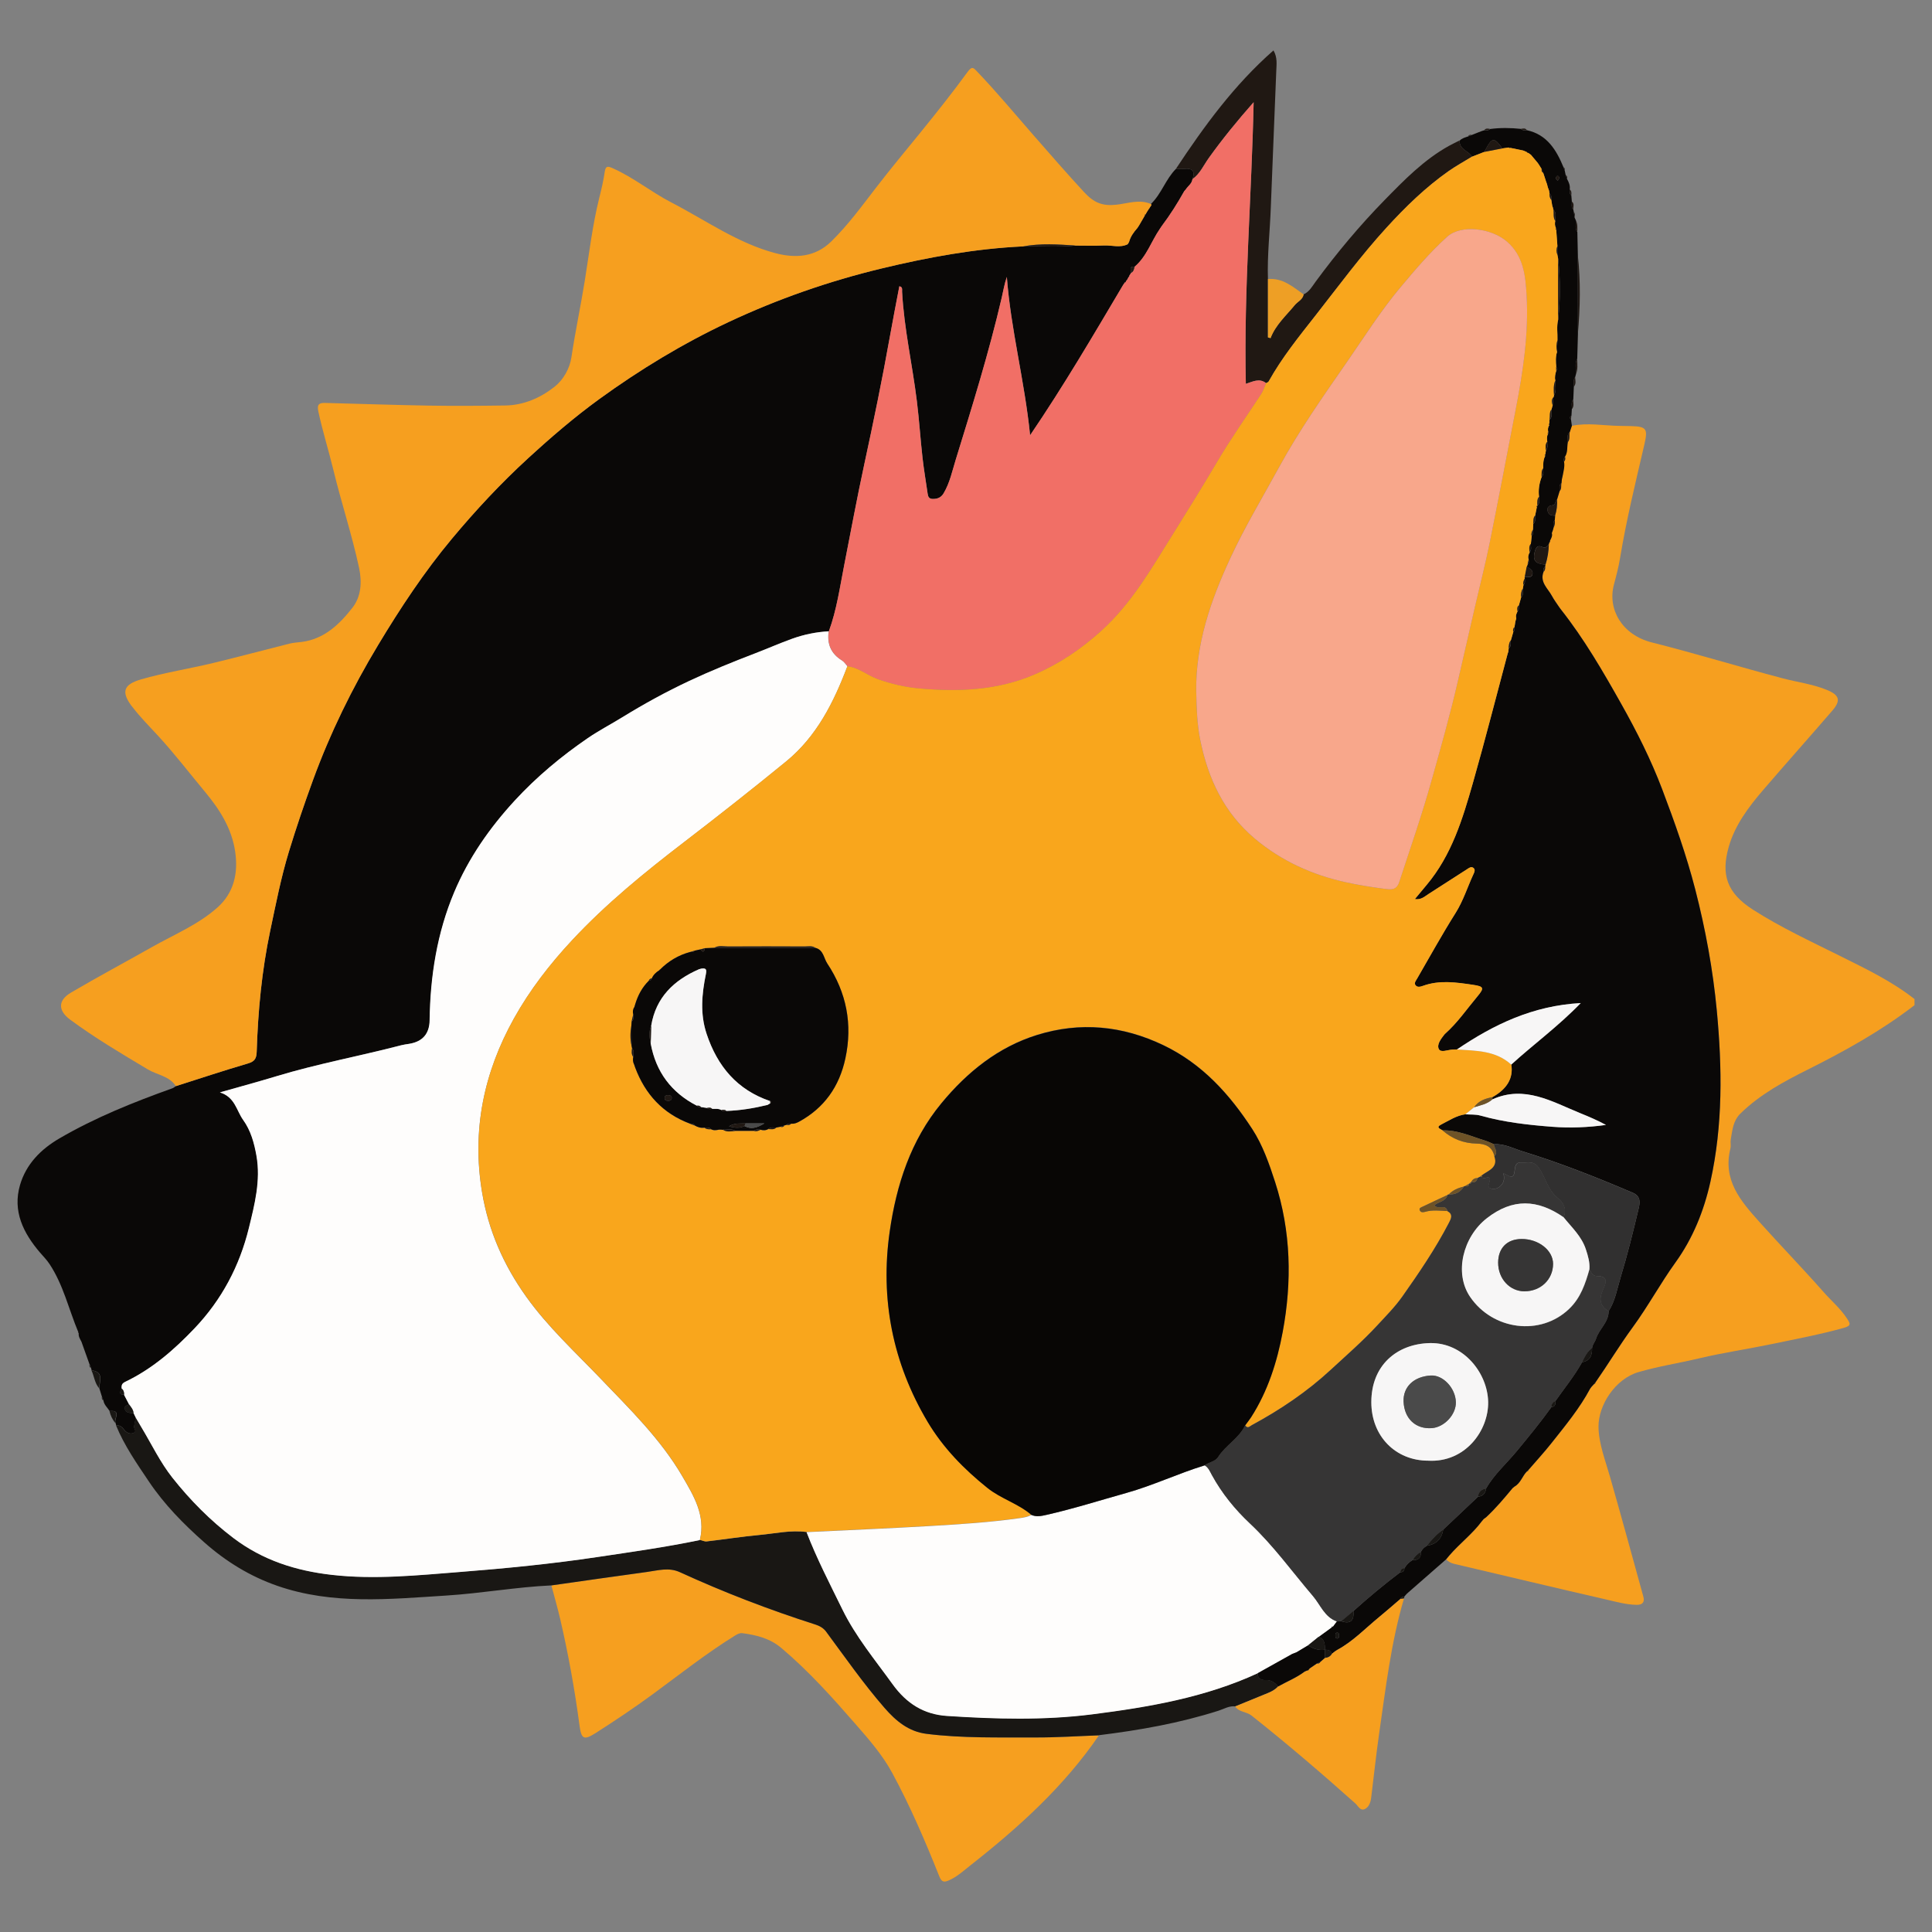 <?xml version="1.0" encoding="UTF-8"?>
<svg id="Layer_1" data-name="Layer 1" xmlns="http://www.w3.org/2000/svg" viewBox="0 0 500 500">
  <rect x="0" y="0" width="500" height="500" fill="#808080" stroke="none"/>
  <defs>
    <style>
      .cls-1 {
        fill: #f7f6f6;
      }

      .cls-1, .cls-2, .cls-3, .cls-4, .cls-5, .cls-6, .cls-7, .cls-8, .cls-9, .cls-10, .cls-11, .cls-12, .cls-13, .cls-14, .cls-15 {
        stroke-width: 0px;
      }

      .cls-2 {
        fill: #080605;
      }

      .cls-3 {
        fill: #f8a78b;
      }

      .cls-4 {
        fill: #363535;
      }

      .cls-5 {
        fill: #191714;
      }

      .cls-6 {
        fill: #0a0807;
      }

      .cls-7 {
        fill: #f69f1f;
      }

      .cls-8 {
        fill: #6e5327;
      }

      .cls-9 {
        fill: #201813;
      }

      .cls-10 {
        fill: #f16f66;
      }

      .cls-11 {
        fill: #f9a61c;
      }

      .cls-12 {
        fill: #ee9f25;
      }

      .cls-13 {
        fill: #fefdfc;
      }

      .cls-14 {
        fill: #4a4a4a;
      }

      .cls-15 {
        fill: #313030;
      }
    </style>
  </defs>
  <path class="cls-7" d="M406.77,110.21c4.1-.87,8.21-.05,12.31.01.97.01,1.93.03,2.9.05,4.23.1,4.53.69,3.54,4.95-2.25,9.68-4.62,19.34-6.24,29.16-.38,2.32-.98,4.6-1.59,6.88-1.72,6.41,2.08,13.05,9.8,15,11.32,2.85,22.5,6.29,33.79,9.27,3.79,1,7.71,1.49,11.39,2.97,3.34,1.34,3.85,2.72,1.56,5.38-5.93,6.88-11.98,13.65-17.9,20.54-3.77,4.39-7.3,9.06-8.91,14.66-2.09,7.27-.52,12.02,6.27,16.36,7.21,4.61,14.97,8.2,22.62,12.01,6.57,3.28,13.3,6.49,19.16,11.11v1.58c-8.56,6.61-17.96,11.83-27.61,16.66-6.21,3.11-12.34,6.4-17.41,11.35-1.96,1.91-2.1,4.32-2.53,6.7-.14.77.1,1.62-.09,2.36-2.02,8.13,2.51,13.46,7.46,18.98,5.49,6.13,11.23,12.04,16.67,18.21,2,2.27,4.34,4.23,6.02,6.8.85,1.3,1.2,1.89-.77,2.44-6.14,1.72-12.39,2.89-18.63,4.19-6.24,1.3-12.55,2.22-18.77,3.69-5.25,1.25-10.62,2.07-15.81,3.59-5.98,1.75-10.36,8.55-10.31,14.12.04,4.35,1.76,8.68,2.98,12.97,2.95,10.32,5.78,20.67,8.63,31.02.4,1.44-.26,2.14-1.75,2.11-2.74-.05-5.37-.81-8-1.41-13.11-3-26.18-6.15-39.28-9.21-.82-.19-1.44-.59-2.02-1.13.28-.34.55-.68.84-1.01,2.67-3.11,6.01-5.6,8.45-8.92.14-.17.28-.33.43-.5l.08-.07c.19-.14.38-.28.58-.42,2.48-2.32,4.66-4.9,6.82-7.51.17-.14.34-.28.51-.42,1.61-.89,2.02-2.76,3.25-3.96.2.01.3-.08.31-.28,2.04-2.37,4.16-4.66,6.09-7.11,3.54-4.49,7.2-8.9,9.92-13.98.12-.17.25-.33.37-.5l.7-.75.22-.07.04-.23c3.31-4.75,6.29-9.71,9.72-14.39,3.94-5.38,7.11-11.29,11.03-16.72,4.53-6.28,7.39-13.38,9.05-20.9,3.25-14.66,3.05-29.52,1.65-44.34-1-10.55-2.92-21-5.57-31.3-2.28-8.85-5.32-17.41-8.56-25.93-2.9-7.65-6.57-14.92-10.55-22.01-4.76-8.47-9.64-16.9-15.69-24.56-.11-.15-.23-.31-.34-.46-.66-1-1.4-1.96-1.96-3.01-1.04-1.95-3.19-3.54-2.17-6.22.39-.38.45-.85.42-1.36.03-.17.05-.35.08-.52.54-1.71.82-3.47.86-5.26.05-.17.1-.35.15-.52.06-.04.17-.06.17-.11.02-.12,0-.25-.01-.37.3-.6.65-1.19.44-1.91l.29-.79c.05-.19.1-.37.15-.56.38-.64.46-1.33.34-2.06.03-.37.06-.73.09-1.1.43-1.37.58-2.77.5-4.19.22-.72.43-1.43.65-2.15.61-.59.32-1.4.49-2.1.03-.31.06-.62.09-.93.08-.38.17-.76.25-1.14.2-1.15.54-2.28.31-3.47.4-.37.39-.82.27-1.3.73-1.14.48-2.47.71-3.71.67-.79.29-1.78.52-2.66.18-.53.35-1.06.53-1.59Z"/>
  <path class="cls-6" d="M23.16,353.06c-.58-1.61-1.15-3.23-1.73-4.84-.11-.32-.23-.64-.34-.96-.34-.7-.82-1.35-.72-2.2,0-.14-.04-.26-.13-.36-2.44-5.85-3.84-12.13-7.39-17.52-.73-1.11-1.64-2.02-2.49-3.01-4.33-5.06-7.15-10.72-5.18-17.49,1.57-5.39,5.37-9.25,10.21-12.07,9.27-5.4,19.18-9.37,29.25-12.97.32-.12.6-.37.89-.56,6.19-1.97,12.36-4.02,18.6-5.85,1.77-.52,2.25-1.25,2.31-3.06.33-10.53,1.32-20.98,3.5-31.32,1.45-6.86,2.78-13.72,4.83-20.44,1.9-6.22,3.98-12.37,6.21-18.46,4.45-12.21,10.15-23.84,16.86-34.99,5.79-9.62,11.93-18.94,19.15-27.58,6.14-7.36,12.63-14.32,19.7-20.8,5.9-5.4,11.96-10.62,18.4-15.3,10.51-7.62,21.62-14.37,33.39-19.9,12.74-5.98,26.02-10.62,39.69-13.91,12.02-2.89,24.2-5.13,36.61-5.71,4.54-.1,9.09.28,13.62-.21,2.44,0,4.89.09,7.32-.03,2.04-.09,4.14.68,6.13-.32.12-.19.23-.39.35-.58.38-1.41,1.21-2.55,2.16-3.62.15-.23.3-.46.45-.69.49-.85.98-1.7,1.48-2.55.09-.09.16-.19.2-.31l.06-.12c.13-.22.26-.45.39-.67.1-.15.21-.31.31-.46.14-.11.24-.25.28-.42,0,0,.02-.05.02-.05.15-.21.3-.43.44-.64-.02-.11-.05-.22-.11-.32,2.72-2.63,3.8-6.42,6.47-9.08.7,0,1.4.06,2.09,0,2.1-.2,2.98.54,2.17,2.68-.14,1.16-1.14,1.75-1.71,2.63-.14.16-.28.33-.42.49-1.75,3.12-3.65,6.14-5.81,9-.15.23-.31.46-.46.69-2.25,3.25-3.43,7.2-6.57,9.85-1.54-.17-.94.86-.89,1.58,0,0,0,.01,0,.01-.15.23-.3.46-.46.69.02.17-.05.3-.2.39-.11.21-.22.41-.33.62-.12.15-.23.31-.35.46-.11.08-.2.17-.27.29,0,0-.12.17-.12.17-.12.18-.25.36-.37.54-7.67,12.95-15.27,25.94-24.05,38.86-1.43-14.14-4.99-27.35-6.02-40.97-.63,1.81-.91,3.59-1.32,5.35-3.3,14.19-7.63,28.09-11.92,42-.9,2.92-1.52,5.93-3.1,8.61-.66,1.12-1.61,1.52-2.86,1.49-.92-.02-1.18-.55-1.29-1.33-.44-3.1-.98-6.18-1.33-9.29-.55-4.88-.86-9.78-1.46-14.65-1.16-9.47-3.32-18.8-3.83-28.36-.03-.51.21-1.26-.71-1.4-.81,4.3-1.66,8.57-2.42,12.86-1.98,11.13-4.27,22.19-6.66,33.24-1.88,8.66-3.49,17.37-5.19,26.07-1.13,5.75-1.94,11.58-3.97,17.12-3.24.18-6.34.81-9.45,1.92-3.21,1.15-6.32,2.52-9.5,3.75-5.8,2.23-11.55,4.55-17.18,7.19-5.94,2.79-11.68,5.93-17.26,9.37-2.96,1.82-6.07,3.43-8.94,5.4-6.87,4.71-13.24,10-18.91,16.16-6.53,7.08-11.97,14.9-15.69,23.75-4.43,10.53-6.19,21.68-6.35,33.09q-.07,5.31-5.34,6.14c-.69.11-1.39.2-2.06.37-10.75,2.8-21.69,4.8-32.33,8.03-4.64,1.41-9.33,2.67-14.55,4.16,3.92,1.23,4.27,4.72,6.02,7.13,1.98,2.74,2.85,5.97,3.44,9.27,1.13,6.41-.47,12.62-1.96,18.7-2.4,9.81-7.02,18.57-14.08,25.98-5.27,5.53-10.95,10.48-17.87,13.8-.99.47-1.03.95-.99,1.74-.38.78-.91,1.62.64,1.65.43.83.87,1.66,1.3,2.49-.56.22-1.36.46-1.17,1.14.3,1.09,1.39,1.07,2.33,1.11.18.38.37.76.55,1.13-.15.76-.29,1.51-.45,2.27-.13.59.87,1.38-.22,1.77-.91.32-1.77-.12-2.31-.81-.57-.74-1.13-1.29-2.12-1.19-.05-.19-.1-.39-.15-.58-.55-1.02,1.71-3.44-1.54-3.13-.57-.89-1.44-1.6-1.61-2.72-.12-.31-.24-.62-.37-.93-.23-.74-.46-1.48-.69-2.23,0-1.84,1.3-4.24-2-4.66-.04-.19-.08-.37-.13-.56-.12-.34-.25-.67-.37-1.01Z"/>
  <path class="cls-7" d="M297.87,52.78c.06.1.09.21.11.32-.15.21-.3.43-.44.64,0,0-.02.05-.02.05-.09.14-.18.28-.28.42-.1.15-.21.31-.31.46-.13.22-.26.45-.39.67,0,0-.06.12-.06.12,0,0-.2.1-.2.1,0,0,0,.21,0,.21-.49.85-.98,1.7-1.48,2.55-.15.23-.3.46-.45.69-.95,1.07-1.78,2.21-2.16,3.62-.12.19-.23.39-.35.58-1.99,1-4.09.22-6.13.32-2.44.11-4.88.03-7.32.03-4.55-.31-9.09-.61-13.62.21-12.41.58-24.59,2.81-36.61,5.71-13.67,3.29-26.95,7.92-39.69,13.91-11.77,5.53-22.88,12.27-33.39,19.9-6.44,4.68-12.51,9.89-18.4,15.3-7.07,6.48-13.55,13.44-19.7,20.8-7.21,8.64-13.36,17.96-19.15,27.58-6.71,11.15-12.4,22.78-16.86,34.99-2.22,6.09-4.31,12.24-6.21,18.46-2.05,6.73-3.38,13.59-4.83,20.44-2.18,10.34-3.17,20.79-3.5,31.32-.06,1.81-.54,2.54-2.31,3.06-6.24,1.83-12.41,3.88-18.6,5.85-1.7-2.63-4.86-2.89-7.28-4.34-6.83-4.08-13.66-8.12-20.06-12.85-3.19-2.35-3.23-5,.18-7.01,6.91-4.07,14-7.85,20.98-11.8,5.77-3.26,12.02-5.82,16.99-10.28,4.18-3.75,5.35-8.8,4.54-14.37-.89-6.12-4.07-11.02-7.9-15.62-3.97-4.77-7.76-9.71-11.95-14.28-2.29-2.5-4.71-4.89-6.76-7.6-.05-.07-.12-.13-.18-.2-2.78-3.71-2.08-5.61,2.4-6.91,6.14-1.78,12.46-2.75,18.65-4.24,6.63-1.6,13.22-3.37,19.83-5.03,1.01-.25,2.08-.3,3.12-.43,5.85-.75,9.78-4.57,13.13-8.85,2.3-2.93,2.49-6.72,1.72-10.32-1.83-8.53-4.59-16.83-6.64-25.3-1.23-5.09-2.82-10.09-3.91-15.21-.41-1.92.34-2.2,1.78-2.17,8.92.22,17.85.54,26.77.69,6.59.11,13.19.06,19.78-.03,4.82-.06,9.13-1.96,12.8-4.84,2.31-1.81,3.95-4.78,4.37-7.62.99-6.66,2.41-13.24,3.47-19.88,1.15-7.16,1.99-14.38,3.75-21.44.55-2.2,1.08-4.42,1.4-6.66.23-1.62.78-1.53,2.05-.97,5.39,2.38,9.96,6.16,15.15,8.84,8.89,4.59,17.15,10.55,26.99,13.15,5.22,1.38,10.29,1.03,14.43-3.02,4.32-4.23,7.87-9.09,11.55-13.87,3.72-4.84,7.65-9.55,11.51-14.3,4.19-5.16,8.34-10.37,12.25-15.74,1.15-1.58,1.54-1.03,2.43-.09,5.08,5.31,9.77,10.96,14.6,16.49,4.31,4.92,8.61,9.87,13.05,14.68,2.62,2.84,4.81,3.72,8.5,3.3,2.86-.32,5.86-1.46,8.81-.19Z"/>
  <path class="cls-6" d="M400.98,140.34c-.05.17-.1.35-.15.52-.47.45-.74,1.12-1.68.7-1.33-.6-1.71.19-2.01,1.43-.63,2.58.94,2.94,2.82,3.13-.03.17-.05.35-.08.52-.51.34-.49.84-.42,1.36-1.02,2.68,1.13,4.27,2.17,6.22.56,1.05,1.3,2.01,1.96,3.01.11.15.23.31.34.46,6.05,7.66,10.93,16.09,15.69,24.56,3.99,7.09,7.65,14.36,10.55,22.01,3.23,8.52,6.28,17.09,8.56,25.93,2.65,10.3,4.57,20.74,5.57,31.3,1.4,14.82,1.6,29.67-1.65,44.34-1.67,7.52-4.52,14.62-9.05,20.9-3.91,5.43-7.09,11.34-11.03,16.72-3.43,4.68-6.41,9.64-9.72,14.39-.12.07-.21.16-.26.3-.23.25-.47.5-.7.75-.12.17-.25.33-.37.5-2.71,5.08-6.37,9.49-9.92,13.98-1.93,2.45-4.06,4.75-6.09,7.11-.13.07-.23.16-.31.28-1.23,1.2-1.64,3.07-3.25,3.96-.17.14-.34.28-.51.42-2.16,2.61-4.34,5.2-6.82,7.51-.19.14-.38.28-.58.42,0,0-.08.07-.08.07-.14.17-.28.33-.43.5-2.45,3.33-5.78,5.81-8.45,8.92-.28.33-.56.67-.84,1.01-3.27,2.86-6.54,5.72-9.81,8.58-.15.14-.3.28-.45.42-.19.22-.39.44-.58.66-.43,0-.79.12-.97.56-1.84,1.58-3.66,3.18-5.54,4.72-3.54,2.9-6.71,6.26-10.79,8.47-.18.12-.36.23-.55.35-.29.22-.59.45-.88.67-.26-.92-.99-1.05-1.79-1.04,0-1.38-.02-2.75-1.63-3.36,1.11-.81,2.22-1.62,3.33-2.42.14-.03.26-.1.35-.21.33-.45.66-.9,1-1.35.39-.02.77-.04,1.16-.06,2.51.86,3.37-.26,3.17-2.65,3.9-3.51,7.94-6.86,12.12-10.03.71.02,1.07-.34,1.08-1.05.51-.89,1.22-1.59,2.11-2.11,1.52.12,2.22-.58,2.13-2.09.35-.71.87-1.24,1.58-1.6,2.44-.37,3.83-1.79,4.23-4.2,2.99-2.82,5.97-5.65,8.96-8.47,1.27-.15,1.99-.84,2.1-2.13,2.08-3.67,5.27-6.44,7.92-9.65,3.09-3.75,6.17-7.49,9-11.44,1.06-.05,1.06-.82,1.05-1.58,2.32-3.33,4.91-6.47,6.88-10.03,2.15-.34,2.65-1.83,2.6-3.71.09-.89.75-1.55,1-2.34.78-2.53,3.28-4.26,3.27-7.13,1.72-2.67,2.22-5.8,3.11-8.75,1.77-5.83,3.24-11.76,4.64-17.69.35-1.47.74-3.28-1.45-4.22-9.32-3.98-18.74-7.71-28.43-10.69-2.47-.76-4.85-2.08-7.57-1.89-.72-.3-1.43-.67-2.18-.9-3.65-1.12-7.17-2.79-11.11-2.67-.6-.4-1.83-.75-.34-1.51,2.02-1.03,3.95-2.33,6.27-2.65,1.3.1,2.67-.02,3.9.33,6.1,1.72,12.35,2.42,18.62,2.9,4.62.35,9.24.15,13.87-.48-2.22-1.2-4.47-2.15-6.7-3.06-7.26-2.95-14.37-7.3-22.69-3.55,0-.19,0-.39,0-.58q5.71-3.18,4.89-8.42c5.76-5.25,12.11-9.85,17.98-15.92-12.41.67-22.51,5.56-32.04,12.01-.44.02-.88.02-1.32.05-1.18.07-2.91.86-3.4-.19-.54-1.17.59-2.6,1.45-3.72.05-.07.11-.14.18-.19,3.23-2.87,5.65-6.44,8.4-9.71,1.79-2.13,1.65-2.55-1.12-2.96-4.34-.65-8.69-1.3-13,.26-.63.23-1.46.48-1.94-.19-.41-.57.14-1.18.43-1.69,3.29-5.68,6.46-11.44,9.96-16.99,1.99-3.16,3.06-6.67,4.6-9.99.24-.52.6-1.24-.02-1.69-.58-.42-1.16.08-1.67.4-3.32,2.12-6.63,4.25-9.94,6.39-1.01.65-1.92,1.55-3.51,1.3,1.09-1.31,2.07-2.51,3.07-3.69,6.44-7.68,9.28-17.02,11.95-26.38,3.15-11.05,5.98-22.19,8.95-33.29.07-.23.15-.46.22-.69.03-.29.06-.57.09-.86.76-.51.47-1.31.55-2.01.22-.75.43-1.5.65-2.24.39-.33.37-.77.3-1.22.07-.47.14-.95.22-1.42.08-.29.16-.57.24-.86-.2-.66.04-1.24.33-1.8.45-.44.34-1,.33-1.53.2-.71.4-1.42.6-2.13.71-.62.42-1.43.42-2.18.06-.33.12-.66.18-1,.51-.47.39-1.07.35-1.65-.12-.15-.11-.29,0-.43.69-.12,1.7.36,1.97-.6.3-1.09-.66-1.58-1.46-2.05.07-.18.14-.37.2-.55.4-.34.37-.79.29-1.24-.26-.69-.08-1.32.25-1.93.58-.66.32-1.44.31-2.18.07-.68.14-1.36.21-2.04.49-.48.38-1.07.33-1.65.02-.5.04-1,.07-1.49.75-.57.45-1.38.49-2.12.15-.74.3-1.48.45-2.23.06-.1.1-.21.12-.33l.03-.06c.73-.65.44-1.48.42-2.27-.23-1.78.04-3.49.68-5.15.69-.64.39-1.44.39-2.2,0-1.1-.02-2.21.52-3.22.04-.13.05-.27.03-.41.05-.35.1-.69.16-1.04.62-.65.35-1.44.35-2.19-.1-.69-.16-1.37.17-2.02.06-.04.17-.08.16-.12,0-.12-.05-.24-.08-.36-.12-.62-.13-1.23.25-1.77.05-.15.06-.29.03-.45.01-.33.02-.65.03-.98.89-.74.43-1.75.52-2.65.11-.38.22-.76.32-1.14.07-.68.13-1.36.2-2.03.05-.18.1-.36.15-.54.75-1.21.29-2.53.33-3.81-.21-.87,0-1.7.24-2.53.38-.33.39-.66,0-.99-.11-1.31-.2-2.61.21-3.89.03-1.02.06-2.03.1-3.05.06-1.76-.26-3.53.18-5.27.62-5.25.62-10.51,0-15.76-.06-.34-.13-.68-.19-1.02,0-.76,0-1.52,0-2.28-.1-1.38-.2-2.77-.3-4.15.05-.05.14-.13.13-.16-.05-.12-.13-.22-.19-.33-.32-.6-.32-1.23-.2-1.87-.02-.98.46-2.04-.44-2.89-.14-.08-.17-.19-.09-.33-.08-.23-.16-.46-.24-.7-.08-.51-.17-1.03-.25-1.54.03-.6.15-1.23-.45-1.65-.05-.26-.09-.51-.14-.77-.1-.27-.2-.54-.3-.81-.07-.29-.14-.58-.22-.86-.09-.24-.17-.47-.26-.71-.09-.28-.18-.56-.27-.84-.08-.24-.16-.49-.24-.73-.07-.2-.13-.39-.2-.59-.14-.34-.27-.67-.41-1.01-.22-.35-.44-.71-.66-1.06-.12-.17-.23-.34-.35-.52-.59-.7-1.18-1.41-1.77-2.11-.23-.16-.47-.33-.7-.49-.18.02-.3-.06-.37-.22-.32-.13-.64-.27-.95-.4-1.09-.22-2.17-.44-3.26-.67-.15-.03-.31-.07-.46-.1-.55.08-1.09.16-1.64.23-2.11-2.93-2.65-2.9-4.32.25-.12.23-.26.45-.39.67-1.05.41-2.1.82-3.15,1.23-.85-1.56-3.36-1.84-3.19-4.18.6-.63,1.41-.82,2.19-1.09.31-.12.63-.25.94-.37.57-.23,1.13-.46,1.7-.68.31-.12.62-.24.94-.36.2-.06.4-.12.6-.18.52,0,1.07.11,1.5-.33,2.66-.35,5.32-.31,7.99-.03.43.47,1,.35,1.54.34,5.24,1.15,7.63,5.12,9.48,9.61.11.3.22.61.33.91.08.37.15.73.23,1.1.12.34.24.68.36,1.02.47.84.83,1.7.69,2.69,0,.55-.1,1.13.41,1.54.04.53.08,1.06.13,1.59.04.72-.23,1.49.4,2.1.04.2.07.4.11.6.07.48.13.96.2,1.43.11.24.21.47.32.71.12,1.02-.32,2.12.4,3.06.04,1.97.09,3.93.13,5.9,0,6.83.01,13.66.02,20.49-.06,2.13-.12,4.26-.18,6.39-.73,1.32-.21,2.74-.36,4.11-.06.21-.12.43-.17.64-.61.78-.26,1.69-.35,2.53-.05,1.09-.09,2.17-.14,3.26-.66.77-.29,1.7-.38,2.55-.03.55-.06,1.11-.1,1.66-.44.29-.51.62-.11,1,.07.54.15,1.08.22,1.62-.18.53-.35,1.06-.53,1.59-.9.75-.43,1.76-.52,2.66-.23,1.24.02,2.57-.71,3.71-.39.37-.34.83-.27,1.3.23,1.19-.1,2.32-.31,3.47-.08.38-.17.76-.25,1.14-.03.31-.06.62-.09.93-.74.56-.44,1.37-.49,2.1-.22.72-.43,1.43-.65,2.15-.56.38-.31,1.41-1.2,1.51-.91.09-1.44.49-1.25,1.48.22,1.08,1.04,1.21,1.95,1.21-.03.37-.06.73-.09,1.1-.55.61-.32,1.36-.34,2.06-.05.19-.1.37-.15.56-.1.26-.19.53-.29.79.21.72-.14,1.31-.44,1.91-.11.14-.16.3-.16.48ZM346.07,424.04c.47-.06.48-.42.48-.76,0-.34-.02-.75-.48-.75-.47,0-.48.41-.48.75,0,.34.02.7.48.77ZM403.14,46.77c.17-.31.37-.5.38-.69.01-.36-.21-.65-.6-.5-.14.06-.26.41-.24.62.02.17.25.33.46.58Z"/>
  <path class="cls-7" d="M284.41,449.1c-9.03,13.21-20.72,23.79-33.2,33.6-1.79,1.4-3.45,2.97-5.58,3.91-1.3.58-1.93.52-2.54-1.01-3.64-9.13-7.52-18.16-12.21-26.82-2.52-4.64-5.99-8.6-9.41-12.52-6.03-6.92-12.16-13.77-19.22-19.73-2.99-2.53-6.42-3.36-10.07-3.86-.72-.1-1.31.22-1.95.61-7.45,4.61-14.3,10.05-21.35,15.22-4.78,3.51-9.73,6.82-14.73,10.01-3.05,1.94-3.7,1.59-4.18-2.01-1.22-9.19-2.86-18.29-4.95-27.32-.69-2.98-1.54-5.91-2.32-8.87,8.23-1.16,16.47-2.35,24.71-3.48,2.83-.39,5.66-1.27,8.53.05,11.39,5.22,23.07,9.71,35,13.53,1.11.35,2.12.88,2.83,1.83,4.93,6.67,9.67,13.46,15.13,19.75,3,3.46,6.28,6.15,10.86,6.73,9.33,1.18,18.73.9,28.1.94,5.52.02,11.03-.35,16.55-.55Z"/>
  <path class="cls-5" d="M284.41,449.1c-5.52.2-11.04.58-16.55.55-9.37-.04-18.77.24-28.1-.94-4.58-.58-7.85-3.27-10.86-6.73-5.46-6.28-10.19-13.08-15.13-19.75-.71-.95-1.72-1.48-2.83-1.83-11.94-3.82-23.61-8.31-35-13.53-2.87-1.31-5.69-.43-8.53-.05-8.24,1.12-16.47,2.31-24.71,3.48-9.13.42-18.15,2.06-27.25,2.63-14.64.92-29.39,2.45-43.68-2.52-7.02-2.44-13.23-6.24-18.86-11.21-5.39-4.76-10.38-9.83-14.37-15.77-3.13-4.66-6.37-9.31-8.52-14.56.99-.1,1.55.45,2.12,1.19.54.69,1.4,1.13,2.31.81,1.09-.38.09-1.18.22-1.77.16-.75.3-1.51.45-2.27.48.82.96,1.65,1.45,2.47,2.66,4.4,4.9,9.13,8.07,13.13,4.59,5.79,9.78,11.06,15.76,15.58,7.59,5.75,16.13,8.47,25.42,9.54,11.16,1.28,22.26.12,33.35-.75,11.83-.93,23.66-2.09,35.41-3.85,8.89-1.33,17.78-2.57,26.58-4.41.59.14,1.19.45,1.75.39,4.56-.53,9.11-1.25,13.68-1.67,4.04-.37,8.06-1.32,12.16-.76,2.64,6.87,6.05,13.4,9.27,20,3.44,7.03,8.43,13.02,12.98,19.33,3.65,5.06,8.16,7.83,14.08,8.22,12.52.82,25.06,1.17,37.56-.41,14.69-1.87,29.24-4.36,42.85-10.63-.04,1.41,1.01,1.82,2.03,1.78,1.48-.06,2.4.64,3.25,1.65-.72.8-1.64,1.3-2.62,1.7-2.83,1.16-5.66,2.32-8.49,3.47-1.56-.18-2.88.66-4.28,1.11-10.1,3.23-20.48,5.06-30.97,6.35Z"/>
  <path class="cls-9" d="M377.75,36.37c-.17,2.34,2.34,2.62,3.19,4.18-2.01,1.24-4.1,2.37-6.03,3.73-5.99,4.21-11.19,9.28-16.11,14.67-6.56,7.18-12.32,15.01-18.31,22.65-4.32,5.52-8.74,10.97-12.17,17.13-.11.2-.44.28-.66.42-1.74-1.38-3.46-.38-5.24.18-.55-24.4,1.51-48.6,2.02-72.88-4.16,4.71-8.03,9.45-11.6,14.43-1.34,1.87-2.28,4.1-4.25,5.49.81-2.13-.06-2.88-2.17-2.68-.69.07-1.39,0-2.09,0,7.31-11.05,15.08-21.72,25.24-30.64,1.07,1.81.79,3.6.73,5.3-.44,11.74-.98,23.48-1.41,35.22-.22,6.22-.95,12.41-.75,18.64,0,5.03,0,10.07,0,15.1.22.06.44.13.67.19,1.33-3.45,4.03-5.81,6.27-8.55.76-.92,2.06-1.41,2.29-2.76,1.49-.68,2.21-2.06,3.12-3.3,5.46-7.42,11.35-14.47,17.79-21.06,5.12-5.23,10.22-10.48,16.71-14.08.9-.5,1.83-.93,2.75-1.4Z"/>
  <path class="cls-7" d="M319.66,441.64c2.83-1.16,5.66-2.31,8.49-3.47.98-.4,1.9-.9,2.62-1.7,2.3-1.29,4.77-2.26,6.89-3.87.24-.1.47-.2.71-.3.18.04.29-.03.33-.21.11-.12.23-.24.34-.36.59-.4,1.18-.81,1.77-1.21.39.04.72-.04.9-.43.4-.34.79-.69,1.19-1.03.77-.06,1.39-.36,1.79-1.06.29-.22.59-.45.88-.67.18-.12.36-.23.55-.35,4.08-2.2,7.25-5.57,10.79-8.47,1.88-1.54,3.69-3.14,5.54-4.72.3-.05.61-.09.91-.14-3.36,11.42-4.73,23.2-6.43,34.94-.8,5.55-1.38,11.11-2.07,16.67-.14,1.16-.57,2.38-1.6,2.9-1.22.62-1.79-.81-2.48-1.42-8.76-7.82-17.67-15.45-26.87-22.74-1.33-1.06-3.24-.86-4.25-2.35Z"/>
  <path class="cls-12" d="M337.38,76.2c-.23,1.35-1.53,1.84-2.29,2.76-2.24,2.73-4.95,5.1-6.27,8.55-.22-.06-.44-.13-.67-.19,0-5.03,0-10.07,0-15.1,3.79-.34,6.44,1.99,9.23,3.98Z"/>
  <path class="cls-9" d="M408.35,86.44c0-6.83-.01-13.66-.02-20.49.77,6.83.62,13.66.02,20.49Z"/>
  <path class="cls-5" d="M23.66,354.63c3.3.42,2.01,2.82,2,4.66-1.17-1.34-1.28-3.13-2-4.66Z"/>
  <path class="cls-5" d="M28.33,365.17c3.25-.31.99,2.11,1.54,3.13-.79-.91-1.27-1.97-1.54-3.13Z"/>
  <path class="cls-9" d="M407.81,96.95c.15-1.37-.37-2.8.36-4.11.03,1.38.24,2.78-.36,4.11Z"/>
  <path class="cls-9" d="M408.2,60.05c-.72-.94-.28-2.04-.4-3.06.53.97.42,2.02.4,3.06Z"/>
  <path class="cls-9" d="M407.28,100.12c.09-.85-.26-1.76.35-2.53.07.87.34,1.77-.35,2.53Z"/>
  <path class="cls-9" d="M406.76,105.94c.09-.86-.28-1.78.38-2.55,0,.87.32,1.79-.38,2.55Z"/>
  <path class="cls-9" d="M407.17,54.25c-.63-.61-.36-1.38-.4-2.1.77.58.34,1.39.4,2.1Z"/>
  <path class="cls-9" d="M385.62,33.36c-.43.43-.98.33-1.5.33.4-.56.96-.42,1.5-.33Z"/>
  <path class="cls-9" d="M395.15,33.68c-.54,0-1.11.12-1.54-.34.55-.07,1.14-.27,1.54.34Z"/>
  <path class="cls-9" d="M406.65,50.56c-.51-.41-.42-.99-.41-1.54.53.41.46.98.41,1.54Z"/>
  <path class="cls-9" d="M407.49,56.28c-.07-.48-.13-.96-.2-1.43.41.43.25.94.2,1.43Z"/>
  <path class="cls-9" d="M406.55,108.6c-.4-.38-.33-.71.11-1-.04.33-.07.67-.11,1Z"/>
  <path class="cls-5" d="M21.09,347.27c.11.32.23.64.34.96-.11-.32-.23-.64-.34-.96Z"/>
  <path class="cls-5" d="M23.16,353.06c.12.34.25.67.37,1.01-.37-.24-.45-.6-.37-1.01Z"/>
  <path class="cls-9" d="M405.55,46.32c-.12-.34-.24-.68-.36-1.02.43.23.44.61.36,1.02Z"/>
  <path class="cls-5" d="M26.36,361.52c.12.31.24.62.37.93-.31-.24-.46-.54-.37-.93Z"/>
  <path class="cls-9" d="M404.96,44.2c-.11-.3-.22-.61-.33-.91.41.19.32.57.33.91Z"/>
  <path class="cls-9" d="M380.88,34.91c-.31.12-.63.25-.94.37.2-.4.55-.43.94-.37Z"/>
  <path class="cls-5" d="M363.35,413.65c-.3.05-.61.09-.91.14.18-.43.54-.56.97-.56.04.15.02.28-.05.42Z"/>
  <path class="cls-9" d="M383.52,33.87c-.31.12-.62.24-.94.36.31-.12.62-.24.94-.36Z"/>
  <path class="cls-5" d="M20.24,344.7c.09.11.13.23.13.36,0,0-.19-.15-.19-.15l.05-.21Z"/>
  <path class="cls-5" d="M363.99,412.57c.15-.14.3-.28.45-.42-.15.14-.3.28-.45.42Z"/>
  <path class="cls-9" d="M399.97,146.13c-1.88-.19-3.45-.55-2.82-3.13.3-1.24.68-2.02,2.01-1.43.94.42,1.21-.25,1.68-.7-.04,1.79-.32,3.55-.86,5.26Z"/>
  <path class="cls-9" d="M402.46,133.45c-.9,0-1.73-.12-1.95-1.21-.2-.99.33-1.39,1.25-1.48.89-.09.64-1.13,1.2-1.51.09,1.43-.07,2.83-.5,4.19Z"/>
  <path class="cls-9" d="M405.73,114.46c.09-.9-.38-1.92.52-2.66-.22.88.15,1.87-.52,2.66Z"/>
  <path class="cls-9" d="M402.02,136.61c.03-.7-.21-1.45.34-2.06.12.73.03,1.42-.34,2.06Z"/>
  <path class="cls-9" d="M403.61,127.11c.05-.73-.26-1.53.49-2.1-.16.7.12,1.5-.49,2.1Z"/>
  <path class="cls-9" d="M404.75,119.48c-.07-.47-.12-.93.27-1.3.12.48.13.93-.27,1.3Z"/>
  <path class="cls-9" d="M404.19,124.08c.08-.38.17-.76.25-1.14-.08.38-.17.76-.25,1.14Z"/>
  <path class="cls-9" d="M399.47,148c-.07-.52-.09-1.02.42-1.36.03.51-.03.98-.42,1.36Z"/>
  <path class="cls-9" d="M400.98,140.34c0-.18.05-.34.16-.48,0,.12.03.25.01.37,0,.04-.11.07-.17.11Z"/>
  <path class="cls-5" d="M412.6,358.13c.05-.13.14-.23.26-.3,0,0-.04.23-.04.23l-.22.07Z"/>
  <path class="cls-5" d="M411.52,359.38c.13-.17.25-.34.37-.5-.13.17-.25.34-.37.5Z"/>
  <path class="cls-9" d="M401.58,137.96c.1-.26.19-.53.29-.79-.1.26-.19.53-.29.79Z"/>
  <path class="cls-5" d="M395.2,380.76c.08-.12.18-.22.31-.28,0,.2-.11.3-.31.28Z"/>
  <path class="cls-5" d="M384.05,393.07c.19-.14.38-.28.58-.42-.19.14-.38.28-.58.42Z"/>
  <path class="cls-5" d="M383.54,393.64c.14-.17.28-.33.43-.5-.14.17-.28.33-.43.5Z"/>
  <path class="cls-9" d="M403.94,157.7c-.11-.15-.23-.31-.34-.46.11.15.23.31.34.46Z"/>
  <path class="cls-5" d="M391.44,385.13c.17-.14.34-.28.51-.42-.17.14-.34.28-.51.42Z"/>
  <path class="cls-13" d="M181.15,398.56c-8.8,1.84-17.7,3.08-26.58,4.41-11.75,1.76-23.58,2.92-35.41,3.85-11.08.87-22.19,2.03-33.35.75-9.29-1.06-17.82-3.78-25.42-9.54-5.97-4.53-11.17-9.79-15.76-15.58-3.17-4-5.42-8.73-8.07-13.13-.49-.82-.97-1.64-1.45-2.47-.18-.38-.37-.76-.55-1.13-.07-.91-.65-1.56-1.16-2.25-.43-.83-.87-1.66-1.3-2.49.06-.66-.12-1.22-.64-1.65-.03-.79,0-1.27.99-1.74,6.92-3.32,12.61-8.27,17.87-13.8,7.06-7.41,11.68-16.17,14.08-25.98,1.49-6.08,3.09-12.29,1.96-18.7-.58-3.29-1.46-6.52-3.44-9.27-1.74-2.42-2.09-5.91-6.02-7.13,5.23-1.49,9.91-2.75,14.55-4.16,10.64-3.23,21.59-5.23,32.33-8.03.67-.18,1.37-.26,2.06-.37q5.27-.84,5.34-6.14c.16-11.4,1.92-22.56,6.35-33.09,3.72-8.84,9.16-16.66,15.69-23.75,5.67-6.15,12.04-11.45,18.91-16.16,2.87-1.96,5.98-3.57,8.94-5.4,5.59-3.44,11.32-6.58,17.26-9.37,5.63-2.64,11.38-4.97,17.18-7.19,3.18-1.22,6.29-2.59,9.5-3.75,3.1-1.11,6.2-1.74,9.45-1.92-.47,3.24.56,5.78,3.43,7.53.57.35.95.99,1.42,1.5-3.54,9.36-7.96,18.21-15.88,24.68-8.68,7.1-17.5,14.04-26.4,20.87-10.23,7.85-20.2,15.96-29.02,25.43-5.77,6.19-10.93,12.87-15.02,20.22-7.78,13.96-10.91,28.89-8.25,44.89,1.66,9.99,5.57,18.89,11.45,27.11,5.59,7.82,12.62,14.27,19.2,21.14,7.64,7.98,15.6,15.72,21.2,25.33,2.89,4.96,6.09,10.15,4.53,16.47Z"/>
  <path class="cls-10" d="M219.35,172.42c-.47-.51-.85-1.15-1.42-1.5-2.87-1.75-3.89-4.29-3.43-7.53,2.03-5.54,2.84-11.37,3.97-17.12,1.71-8.69,3.32-17.41,5.19-26.07,2.39-11.05,4.68-22.11,6.66-33.24.76-4.29,1.61-8.56,2.42-12.86.92.14.68.89.71,1.4.51,9.56,2.67,18.89,3.83,28.36.6,4.87.91,9.77,1.46,14.65.35,3.11.89,6.19,1.33,9.29.11.78.37,1.31,1.29,1.33,1.25.03,2.2-.36,2.86-1.49,1.58-2.68,2.2-5.7,3.1-8.61,4.29-13.91,8.62-27.81,11.92-42,.41-1.76.69-3.54,1.32-5.35,1.02,13.62,4.59,26.83,6.02,40.97,8.78-12.92,16.38-25.92,24.05-38.86.12-.18.25-.36.37-.54,0,0,.12-.17.12-.17.19,0,.28-.1.27-.29.12-.15.23-.31.35-.46.11-.21.22-.41.33-.62.15-.09.22-.22.2-.39.15-.23.3-.46.46-.69,0,0,0-.01,0-.01.64-.33.75-.96.89-1.58,3.14-2.65,4.32-6.61,6.57-9.85.15-.23.31-.46.46-.69,2.16-2.85,4.06-5.88,5.81-9,.14-.16.28-.33.42-.49.57-.88,1.57-1.47,1.71-2.63,1.97-1.4,2.91-3.62,4.25-5.49,3.57-4.99,7.44-9.72,11.6-14.43-.51,24.28-2.56,48.48-2.02,72.88,1.77-.55,3.49-1.56,5.24-.18-.43.96-.74,1.99-1.3,2.86-3.78,5.79-7.78,11.43-11.3,17.39-3.83,6.48-7.79,12.88-11.78,19.26-5.41,8.66-10.48,17.53-18.22,24.55-5.27,4.77-11,8.64-17.46,11.4-9.5,4.07-19.53,4.45-29.64,3.56-3.64-.32-7.19-1.15-10.69-2.38-2.73-.96-4.97-3-7.92-3.37Z"/>
  <path class="cls-9" d="M264.77,63.76c4.53-.82,9.08-.52,13.62-.21-4.54.48-9.08.1-13.62.21Z"/>
  <path class="cls-5" d="M33.41,363.47c.51.69,1.09,1.34,1.16,2.25-.94-.04-2.02-.02-2.33-1.11-.19-.68.61-.91,1.17-1.14Z"/>
  <path class="cls-9" d="M293.63,69.03c-.14.61-.25,1.24-.89,1.58-.05-.72-.65-1.75.89-1.58Z"/>
  <path class="cls-5" d="M31.47,359.33c.52.43.7,1,.64,1.65-1.55-.04-1.02-.87-.64-1.65Z"/>
  <path class="cls-9" d="M292.73,70.62c-.15.23-.3.46-.46.69.15-.23.3-.46.46-.69Z"/>
  <path class="cls-9" d="M291.85,63.21c.12-.19.23-.39.35-.58-.12.19-.23.39-.35.58Z"/>
  <path class="cls-9" d="M300.66,58.48c-.15.23-.31.46-.46.69.15-.23.31-.46.46-.69Z"/>
  <path class="cls-9" d="M294.35,59.01c.15-.23.3-.46.45-.69-.15.23-.3.46-.45.69Z"/>
  <path class="cls-9" d="M296.28,55.77v-.21s.2-.1.2-.1c-.05.12-.11.22-.2.31Z"/>
  <path class="cls-9" d="M296.54,55.34c.13-.22.26-.45.39-.67-.13.22-.26.45-.39.67Z"/>
  <path class="cls-9" d="M297.24,54.21c.09-.14.18-.28.28-.42-.04.18-.13.32-.28.42Z"/>
  <path class="cls-9" d="M297.54,53.74c.15-.21.3-.43.44-.64-.15.21-.3.43-.44.64Z"/>
  <path class="cls-9" d="M306.89,49c-.14.16-.28.33-.42.49.14-.16.28-.33.42-.49Z"/>
  <path class="cls-9" d="M291.01,73.24c-.12.18-.25.36-.37.54.12-.18.25-.36.37-.54Z"/>
  <path class="cls-9" d="M291.39,72.78c.02.19-.07.29-.27.29.07-.12.15-.21.27-.29Z"/>
  <path class="cls-9" d="M292.08,71.7c-.11.21-.22.41-.33.62.11-.21.22-.41.33-.62Z"/>
  <path class="cls-11" d="M219.35,172.42c2.95.37,5.18,2.41,7.92,3.37,3.51,1.23,7.06,2.06,10.69,2.38,10.11.9,20.14.51,29.64-3.56,6.46-2.76,12.2-6.63,17.46-11.4,7.74-7.02,12.81-15.89,18.22-24.55,3.99-6.38,7.95-12.78,11.78-19.26,3.52-5.96,7.52-11.61,11.3-17.39.57-.87.88-1.9,1.3-2.86.23-.14.55-.22.66-.42,3.42-6.16,7.84-11.62,12.17-17.13,5.99-7.64,11.75-15.47,18.31-22.65,4.92-5.39,10.13-10.47,16.11-14.67,1.93-1.35,4.01-2.49,6.03-3.73,1.05-.41,2.1-.82,3.15-1.23,1.57-.31,3.14-.61,4.72-.92.55-.08,1.09-.16,1.64-.23,0,0,.22.12.22.12,0,0,.25-.02.25-.02,1.09.22,2.17.44,3.26.67.32.13.64.27.95.4.07.16.2.23.37.22.23.16.47.33.7.49.59.7,1.18,1.41,1.77,2.11.12.17.23.34.35.52.22.35.44.71.66,1.06-.07.42,0,.78.41,1.01.07.2.13.39.2.59.08.24.16.49.24.73.09.28.18.56.27.84.09.24.17.47.26.71.07.29.14.58.22.86.1.27.2.54.3.81.05.26.09.51.14.77-.02.6.04,1.17.45,1.65.08.51.17,1.03.25,1.54.08.23.16.46.24.7-.07.14-.04.25.09.33.14.96-.15,1.99.44,2.89-.11.64-.12,1.28.2,1.87-.06.17-.04.34.07.49.1,1.38.2,2.77.3,4.15-.29.76-.3,1.52,0,2.28.06.34.13.68.19,1.02,0,5.25,0,10.51,0,15.76-.44,1.74-.12,3.51-.18,5.27-.27,1.01-.33,2.03-.1,3.05-.42,1.28-.33,2.58-.21,3.89,0,.33,0,.66,0,.99-.25.83-.45,1.66-.24,2.53-.5,1.24-.42,2.52-.33,3.81-.05.18-.1.36-.15.54-.57.63-.42,1.33-.2,2.03-.11.38-.22.76-.32,1.14-.61.8-.26,1.78-.52,2.65-.01.33-.02.65-.03.98-.04.04-.12.09-.11.13,0,.11.05.21.08.32-.39.55-.38,1.15-.25,1.77-.11.15-.13.31-.08.48-.33.65-.27,1.33-.17,2.02-.54.66-.4,1.43-.35,2.19-.05.35-.1.69-.16,1.04-.16.13-.17.26-.03.41-.54,1.02-.53,2.12-.52,3.23-.5.67-.35,1.45-.39,2.2-.63,1.66-.91,3.38-.68,5.15-.53.68-.4,1.49-.42,2.27,0,0-.03.06-.03.06s-.19.13-.19.13l.07.2c-.15.74-.3,1.48-.45,2.23-.55.62-.36,1.4-.49,2.12-.02.5-.04,1-.07,1.49-.26.52-.49,1.05-.33,1.65-.07.68-.14,1.36-.21,2.04-.53.66-.43,1.42-.31,2.18-.33.61-.5,1.24-.25,1.93-.1.41-.2.83-.29,1.24-.07.18-.14.37-.2.55-.17.88-.34,1.77-.51,2.65-.12.14-.13.28,0,.43-.28.52-.49,1.05-.35,1.65-.06.33-.12.66-.18,1-.43.67-.45,1.42-.42,2.18-.2.71-.4,1.42-.6,2.13-.49.43-.38.99-.34,1.53-.3.57-.53,1.15-.33,1.8-.08.29-.16.57-.24.86-.07.47-.14.95-.22,1.42-.37.34-.39.76-.3,1.21-.22.75-.43,1.5-.65,2.24-.5.58-.47,1.31-.55,2.01-.03.29-.06.57-.09.86-.07.23-.15.46-.22.69-2.97,11.1-5.8,22.24-8.95,33.29-2.67,9.36-5.5,18.7-11.95,26.38-1,1.19-1.98,2.38-3.07,3.69,1.59.25,2.5-.64,3.51-1.3,3.31-2.14,6.62-4.27,9.94-6.39.51-.33,1.08-.82,1.67-.4.63.45.26,1.17.02,1.69-1.54,3.32-2.61,6.83-4.6,9.99-3.5,5.55-6.67,11.31-9.96,16.99-.29.51-.84,1.12-.43,1.69.48.67,1.31.41,1.94.19,4.31-1.56,8.66-.9,13-.26,2.77.41,2.91.83,1.12,2.96-2.75,3.28-5.17,6.85-8.4,9.71-.07.06-.12.13-.18.19-.87,1.12-1.99,2.55-1.45,3.72.49,1.05,2.22.26,3.4.19.44-.03.88-.03,1.32-.05,4.95.34,10.03.25,14.06,3.92q.82,5.24-4.89,8.42c-1.84.38-3.59.93-4.71,2.61-.76.61-1.51,1.22-2.27,1.83-2.33.32-4.25,1.62-6.27,2.65-1.49.76-.26,1.11.34,1.51,2.52,2.22,5.49,3.36,8.83,3.42,2.34.05,4.04.79,4.6,3.25,1.05,2.97-1.47,3.65-3.14,4.87-.18.14-.37.28-.55.43h-.02c-.22.12-.43.24-.65.35h-.03c-.72.03-1.26.35-1.59,1l-.06.05-.5.41-.07.06c-.34.2-.68.39-1.03.59-.13,0-.23.05-.32.14-1.47.33-2.81.91-3.87,2.01-.13,0-.24.05-.33.15-2.12.99-4.24,1.96-6.35,2.98-.41.2-1.14.36-.78,1.06.27.53.86.46,1.4.3,1.88-.54,3.8-.27,5.7-.19,1.53.85,1.01,1.9.39,3.08-3.48,6.71-7.73,12.94-12.07,19.09-1.92,2.71-4.3,5.1-6.54,7.52-3.74,4.04-7.92,7.67-11.97,11.41-6.14,5.68-13.03,10.32-20.38,14.29-.53.29-1.15,1.07-1.76.04.52-.7,1.07-1.38,1.54-2.11,4.33-6.75,6.73-14.32,8.17-22.06,2.42-13,2.16-26.02-1.95-38.76-1.54-4.76-3.22-9.59-5.92-13.74-5.86-9.01-12.92-16.87-22.96-21.69-10.67-5.13-21.64-6.12-32.75-2.67-10.03,3.12-18.03,9.55-24.72,17.64-7.99,9.66-11.68,21.18-13.4,33.2-2.51,17.46.74,34.07,9.84,49.33,3.99,6.7,9.35,12.18,15.44,17.05,3.53,2.83,7.97,4.04,11.37,6.98-.94.53-1.96.69-3.02.84-7.83,1.11-15.72,1.61-23.6,2.06-10.51.61-21.03,1.05-31.55,1.56-4.1-.56-8.12.39-12.16.76-4.57.42-9.12,1.14-13.68,1.67-.56.07-1.17-.25-1.75-.39,1.56-6.33-1.64-11.51-4.53-16.47-5.6-9.6-13.56-17.35-21.2-25.33-6.58-6.87-13.62-13.32-19.2-21.14-5.87-8.22-9.78-17.12-11.45-27.11-2.66-15.99.47-30.93,8.25-44.89,4.09-7.35,9.25-14.03,15.02-20.22,8.82-9.47,18.79-17.58,29.02-25.43,8.9-6.83,17.72-13.77,26.4-20.87,7.92-6.48,12.34-15.33,15.88-24.68ZM200.9,291.82c.36-.07.73-.14,1.09-.21.42.14.77.09,1.01-.33.19-.06.38-.12.57-.17.44.1.85.06,1.18-.29.73.08,1.38-.16,2.01-.5,6.58-3.57,10.46-9.15,12.02-16.37,1.91-8.84.31-17.07-4.68-24.59-.92-1.39-.97-3.5-3.04-4.04-.86-.62-1.85-.37-2.79-.37-6.62-.02-13.24-.03-19.86,0-1.19,0-2.44-.32-3.58.34-.8.03-1.6.07-2.4.1l-1.13.3c-.51.11-1.02.22-1.54.34-.38.11-.76.23-1.14.34-3.05.81-5.65,2.37-7.86,4.61h-.15s0,.14,0,.14c-.84.52-1.53,1.17-1.93,2.09-.4.02-.65.23-.77.61-1.72,1.69-2.81,3.75-3.51,6.04-.08.26-.15.51-.23.77-.41.59-.47,1.23-.29,1.91-.14.6-.27,1.21-.41,1.81-.02.34-.04.68-.07,1.02-.3,1.76-.35,3.51.04,5.27.04.21.09.41.13.62-.08.78-.23,1.57.31,2.27-.12.67-.1,1.32.22,1.94.09.27.18.55.28.82,2.6,6.92,7.18,11.91,14.19,14.53.4.15.81.3,1.21.46.78.46,1.61.72,2.53.58.49.41,1.08.42,1.68.39.67.37,1.37.27,2.08.12.2,0,.41,0,.61-.01l.21.07.21-.05c1.01.68,2.11.43,3.2.3,1.61,0,3.23,0,4.84-.01.6.18,1.14,0,1.66-.28.7.19,1.38.21,2.02-.17.72-.03,1.48.22,2.08-.39ZM309.58,179.17c.09,4.12.19,8.17,1.02,12.28,2.04,10.1,6.16,18.9,14.17,25.62,6.86,5.75,14.78,9.33,23.47,11.25,3.33.73,6.71,1.28,10.09,1.71,1.46.19,3.04.51,3.78-1.75,2.86-8.72,5.88-17.37,8.35-26.22,2.41-8.6,4.85-17.19,6.85-25.89,1.52-6.64,3.05-13.28,4.58-19.91,1.22-5.29,2.58-10.55,3.65-15.87,2.32-11.49,4.5-23,6.73-34.51,1.89-9.74,3.37-19.54,2.8-29.5-.29-5.09-.79-10.16-5.11-13.89-3.95-3.4-11.78-4.53-15.47-1.2-4.46,4.03-8.28,8.55-12.1,13.11-5.08,6.05-9.28,12.74-13.77,19.22-6.17,8.91-12.43,17.8-17.62,27.31-4.22,7.73-8.77,15.28-12.5,23.3-5.18,11.15-9.13,22.48-8.93,34.94Z"/>
  <path class="cls-13" d="M208.75,396.52c10.52-.51,21.04-.95,31.55-1.56,7.88-.46,15.77-.95,23.6-2.06,1.06-.15,2.08-.31,3.02-.84,1.28.56,2.58.29,3.85,0,6.99-1.58,13.82-3.74,20.71-5.68,6.96-1.95,13.44-5.05,20.29-7.15.97.57,1.36,1.58,1.86,2.5,2.59,4.74,5.97,8.9,9.87,12.56,6.09,5.72,10.92,12.47,16.3,18.78,1.93,2.26,2.99,5.43,6.15,6.55-.33.45-.66.9-1,1.35,0,0-.23,0-.23,0l-.11.22c-1.11.81-2.22,1.62-3.33,2.42-.92.74-1.84,1.48-2.76,2.23-1.01.6-2.02,1.21-3.03,1.81-.34.13-.68.25-1.02.38-3,1.67-5.99,3.34-8.99,5.02-13.61,6.27-28.15,8.76-42.85,10.63-12.5,1.59-25.04,1.23-37.56.41-5.92-.39-10.43-3.15-14.08-8.22-4.55-6.31-9.54-12.3-12.98-19.33-3.23-6.6-6.63-13.13-9.27-20Z"/>
  <path class="cls-4" d="M345.95,419.61c-3.16-1.13-4.22-4.29-6.15-6.55-5.38-6.3-10.21-13.06-16.3-18.78-3.9-3.66-7.28-7.82-9.87-12.56-.5-.92-.89-1.92-1.86-2.5,1.09-.84,2.71-.93,3.49-2.16,1.95-3.07,5.41-4.83,6.99-8.21.6,1.03,1.23.24,1.76-.04,7.35-3.97,14.24-8.61,20.38-14.29,4.05-3.74,8.23-7.37,11.97-11.41,2.24-2.43,4.62-4.81,6.54-7.52,4.35-6.16,8.59-12.39,12.07-19.09.62-1.19,1.14-2.23-.39-3.08-.42-1.97-2.56-.21-3.37-1.52,1.16-.93,2.93-.96,3.4-2.63.09-.1.19-.15.33-.15,1.68.07,2.99-.56,3.87-2.01.08-.09.19-.14.32-.14.51.1,1,.15,1.02-.59,0,0,.07-.06.07-.05.37.1.52-.05.5-.42,0,0,.06-.05.06-.05.91.27,1.41-.1,1.59-.99,0,0,.03,0,.03,0,.22-.11.43-.23.65-.34,0,0,.02,0,.02,0,.17.04.33.07.51.1.32.91,2.54-1.02,1.91,1.27-.16.6-.56,1.27.19,1.61.72.34,1.51.22,2.25-.26,1.29-.86,1.55-2.09,1.17-3.58,1.24.37,2.55,1.96,2.88-.47.16-1.2.17-2.46,1.77-2.34,1.56.12,3.11-.65,4.55,1.41,1.72,2.47,2.29,5.65,4.69,7.61,1.72,1.41,2.57,2.97,1.71,5.17-6.71-4.67-13.2-4.99-19.92.28-6.12,4.81-8.49,14.14-4.28,20.32,5.87,8.61,18.19,10.24,25.63,3.09,2.99-2.87,4.18-6.5,5.25-10.27.39.81.9,1.75,1.79,1.76,3.26,0,2.51,1.79,1.69,3.58-1.04,2.29-.87,4.19,1.48,5.54,0,2.87-2.49,4.6-3.27,7.13-.24.79-.91,1.45-1,2.34-1.26.96-1.94,2.33-2.6,3.71-1.97,3.56-4.56,6.7-6.88,10.03-.7.29-1.06.81-1.05,1.58-2.83,3.95-5.91,7.69-9,11.44-2.65,3.21-5.83,5.98-7.92,9.65-1.22.2-1.94.9-2.1,2.13-2.99,2.82-5.97,5.65-8.96,8.47-1.63,1.18-3.02,2.6-4.23,4.2-.7.36-1.23.89-1.58,1.6-.91.5-1.61,1.2-2.13,2.09-.89.51-1.59,1.21-2.11,2.11-.67.03-1.03.38-1.08,1.05-4.18,3.17-8.22,6.52-12.12,10.03-1.06.88-2.11,1.76-3.17,2.65-.39.02-.77.04-1.16.06ZM369.61,378.02c9.59.55,15.68-7.81,15.52-15.27-.17-7.41-6.37-15.34-15.06-15.16-8.56.18-15.17,5.75-15.17,15.27,0,8.79,6.24,15.15,14.71,15.16Z"/>
  <path class="cls-15" d="M416.3,339.35c-2.35-1.35-2.52-3.26-1.48-5.54.82-1.79,1.57-3.58-1.69-3.58-.88,0-1.4-.95-1.79-1.76.13-1.78-.36-3.4-.91-5.09-1.1-3.4-3.65-5.7-5.77-8.33.86-2.2.01-3.76-1.71-5.17-2.4-1.97-2.97-5.14-4.69-7.61-1.44-2.06-2.99-1.29-4.55-1.41-1.6-.13-1.61,1.13-1.77,2.34-.33,2.42-1.64.84-2.88.47.38,1.49.12,2.73-1.17,3.58-.73.48-1.52.6-2.25.26-.74-.34-.35-1.01-.19-1.61.63-2.29-1.59-.36-1.91-1.27.04-.17.05-.35.05-.52,1.66-1.23,4.18-1.9,3.14-4.87,1.05-1.08,0-2.07-.14-3.1,2.72-.19,5.1,1.12,7.57,1.89,9.69,2.99,19.1,6.71,28.43,10.69,2.2.94,1.8,2.74,1.45,4.22-1.4,5.93-2.88,11.86-4.64,17.69-.89,2.95-1.39,6.08-3.11,8.75Z"/>
  <path class="cls-1" d="M391.11,275.52c-4.03-3.67-9.1-3.58-14.06-3.92,9.52-6.45,19.63-11.34,32.04-12.01-5.88,6.07-12.22,10.67-17.98,15.92Z"/>
  <path class="cls-1" d="M379.24,288.38c.76-.61,1.51-1.22,2.27-1.83,1.65-.5,3.37-.82,4.72-2.03,8.33-3.76,15.44.6,22.69,3.55,2.24.91,4.49,1.86,6.7,3.06-4.62.64-9.25.84-13.87.48-6.27-.48-12.52-1.18-18.62-2.9-1.23-.35-2.59-.23-3.9-.33Z"/>
  <path class="cls-8" d="M386.6,296.11c.14,1.03,1.18,2.02.14,3.1-.57-2.46-2.27-3.2-4.6-3.25-3.33-.06-6.3-1.2-8.83-3.42,3.95-.12,7.47,1.56,11.11,2.67.75.23,1.45.59,2.18.9Z"/>
  <path class="cls-5" d="M338.51,425.82c.92-.74,1.84-1.48,2.76-2.23,1.61.6,1.63,1.97,1.63,3.36-1.62.23-3.05-.26-4.38-1.13Z"/>
  <path class="cls-9" d="M388.81,38.4c-1.57.31-3.14.61-4.72.92.13-.22.27-.44.39-.67,1.68-3.14,2.21-3.17,4.32-.25Z"/>
  <path class="cls-9" d="M403.24,82.73c0-5.25,0-10.51,0-15.76.61,5.25.62,10.51,0,15.76Z"/>
  <path class="cls-5" d="M369.29,400.03c1.21-1.61,2.6-3.03,4.23-4.2-.4,2.42-1.79,3.84-4.23,4.2Z"/>
  <path class="cls-5" d="M347.1,419.55c1.06-.88,2.11-1.76,3.17-2.65.2,2.39-.66,3.51-3.17,2.65Z"/>
  <path class="cls-8" d="M386.22,284.52c-1.35,1.21-3.07,1.53-4.72,2.03,1.12-1.68,2.87-2.23,4.71-2.61,0,.19,0,.39,0,.58Z"/>
  <path class="cls-9" d="M394.6,149.28c.17-.88.34-1.77.51-2.65.79.47,1.76.96,1.46,2.05-.27.96-1.28.48-1.97.6Z"/>
  <path class="cls-5" d="M409.43,352.53c.66-1.38,1.34-2.74,2.6-3.71.05,1.88-.45,3.37-2.6,3.71Z"/>
  <path class="cls-5" d="M344.69,427.99c-.39.69-1.02,1-1.79,1.06,0-.7,0-1.4,0-2.1.8-.01,1.53.12,1.79,1.04Z"/>
  <path class="cls-5" d="M382.48,387.35c.17-1.24.89-1.93,2.1-2.13-.11,1.29-.83,1.98-2.1,2.13Z"/>
  <path class="cls-5" d="M365.59,403.72c.52-.89,1.22-1.6,2.13-2.09.1,1.52-.61,2.22-2.13,2.09Z"/>
  <path class="cls-5" d="M346.07,424.04c-.46-.07-.48-.42-.48-.77,0-.34.01-.75.48-.75.46,0,.48.41.48.75,0,.34-.01.7-.48.76Z"/>
  <path class="cls-9" d="M402.17,102.27c-.08-1.29-.17-2.57.33-3.81-.05,1.27.42,2.59-.33,3.81Z"/>
  <path class="cls-9" d="M402.96,91.05c-.23-1.03-.18-2.04.1-3.05-.03,1.02-.06,2.03-.1,3.05Z"/>
  <path class="cls-9" d="M403.14,46.77c-.21-.25-.44-.4-.46-.58-.02-.2.09-.56.24-.62.39-.15.61.14.6.5,0,.2-.2.39-.38.69Z"/>
  <path class="cls-9" d="M402.48,57.15c-.59-.89-.3-1.92-.44-2.89.9.85.41,1.91.44,2.89Z"/>
  <path class="cls-9" d="M400.97,108.63c.26-.87-.09-1.85.52-2.65-.09.9.37,1.91-.52,2.65Z"/>
  <path class="cls-5" d="M401.5,364.14c-.01-.77.35-1.29,1.05-1.58,0,.76.01,1.53-1.05,1.58Z"/>
  <path class="cls-9" d="M396.77,135.55c.13-.71-.06-1.5.49-2.12-.04.73.26,1.55-.49,2.12Z"/>
  <path class="cls-9" d="M401.81,104.84c-.21-.71-.36-1.41.2-2.03-.07.68-.13,1.36-.2,2.03Z"/>
  <path class="cls-9" d="M400.05,116.53c-.05-.76-.19-1.53.35-2.19,0,.75.27,1.54-.35,2.19Z"/>
  <path class="cls-9" d="M393.65,154.55c-.03-.76,0-1.51.42-2.18,0,.75.28,1.57-.42,2.18Z"/>
  <path class="cls-9" d="M390.42,167.76c.08-.7.06-1.42.55-2.01-.08.7.2,1.49-.55,2.01Z"/>
  <path class="cls-9" d="M397.85,130.82c.02-.78-.11-1.59.42-2.27.01.79.3,1.62-.42,2.27Z"/>
  <path class="cls-9" d="M403.05,65.95c-.3-.76-.29-1.52,0-2.28,0,.76,0,1.52,0,2.28Z"/>
  <path class="cls-5" d="M362.39,406.87c.06-.66.42-1.02,1.08-1.05-.01.71-.37,1.06-1.08,1.05Z"/>
  <path class="cls-9" d="M398.95,123.39c.04-.75-.11-1.53.39-2.2,0,.76.3,1.56-.39,2.2Z"/>
  <path class="cls-9" d="M395.86,142.91c-.11-.76-.22-1.51.31-2.18,0,.74.26,1.52-.31,2.18Z"/>
  <path class="cls-9" d="M392.71,158.21c-.05-.55-.16-1.11.34-1.53,0,.54.12,1.1-.34,1.53Z"/>
  <path class="cls-9" d="M401.46,51.7c-.41-.48-.47-1.06-.45-1.65.61.43.49,1.05.45,1.65Z"/>
  <path class="cls-9" d="M396.38,138.69c-.16-.6.07-1.13.33-1.65.05.58.16,1.18-.33,1.65Z"/>
  <path class="cls-9" d="M394.25,151.36c-.14-.61.07-1.14.35-1.65.04.58.16,1.19-.35,1.65Z"/>
  <path class="cls-9" d="M402.74,95.93c0-.33,0-.66,0-.99.38.33.38.66,0,.99Z"/>
  <path class="cls-9" d="M395.32,146.08c.1-.41.2-.83.29-1.24.07.45.1.9-.29,1.24Z"/>
  <path class="cls-9" d="M391.62,163.51c-.09-.45-.07-.88.3-1.21.07.45.09.88-.3,1.21Z"/>
  <path class="cls-9" d="M399.39,44.74c-.4-.23-.47-.59-.41-1.01.14.34.27.67.41,1.01Z"/>
  <path class="cls-9" d="M395.13,39.33c-.32-.13-.64-.27-.95-.4.32.13.64.27.95.4Z"/>
  <path class="cls-9" d="M402.74,59.51c-.11-.15-.13-.31-.07-.49.07.11.15.21.19.33.01.03-.08.1-.13.16Z"/>
  <path class="cls-9" d="M401.95,53.94c-.08-.23-.16-.46-.24-.7.08.23.16.46.24.7Z"/>
  <path class="cls-9" d="M390.11,169.3c.07-.23.15-.46.22-.69-.07.23-.15.46-.22.69Z"/>
  <path class="cls-9" d="M400.87,49.28c-.1-.27-.2-.54-.3-.81.1.27.2.54.3.81Z"/>
  <path class="cls-9" d="M400.36,47.61c-.09-.24-.17-.47-.26-.71.09.24.17.47.26.71Z"/>
  <path class="cls-9" d="M397.71,131.21l-.07-.2s.19-.13.19-.13c-.02.12-.06.23-.12.33Z"/>
  <path class="cls-9" d="M399.83,46.06c-.08-.24-.16-.49-.24-.73.08.24.16.49.24.73Z"/>
  <path class="cls-9" d="M399.86,117.97c-.14-.14-.13-.28.03-.41.02.14.01.27-.03.41Z"/>
  <path class="cls-9" d="M398.32,42.67c-.12-.17-.23-.34-.35-.52.12.17.23.34.35.52Z"/>
  <path class="cls-9" d="M396.2,40.03c-.23-.16-.47-.33-.7-.49.23.16.47.33.7.49Z"/>
  <path class="cls-9" d="M400.9,110.06c-.03-.11-.07-.21-.08-.32,0-.04.07-.09.11-.13.03.15.02.3-.03.45Z"/>
  <path class="cls-9" d="M390.92,38.26s-.25.02-.25.02c0,0-.22-.12-.22-.12.15.03.31.07.46.1Z"/>
  <path class="cls-9" d="M400.57,112.32c-.05-.17-.03-.34.08-.48.03.12.08.24.08.36,0,.04-.11.08-.16.12Z"/>
  <path class="cls-5" d="M344.6,421.17l.11-.22s.23,0,.23,0c-.09.12-.2.19-.35.21Z"/>
  <path class="cls-5" d="M346.11,426.97c-.18.12-.36.23-.55.35.18-.12.36-.23.55-.35Z"/>
  <path class="cls-9" d="M392.13,160.87c.08-.29.16-.57.24-.86-.08.29-.16.57-.24.86Z"/>
  <path class="cls-6" d="M342.9,426.95c0,.7,0,1.4,0,2.1-.4.34-.79.69-1.19,1.03-.3.14-.6.29-.9.43-.59.4-1.18.81-1.77,1.21-.16.07-.28.19-.34.36-.05.17-.16.24-.34.21-.24.1-.47.2-.71.3-2.12,1.61-4.59,2.58-6.89,3.87-.84-1.02-1.77-1.71-3.25-1.65-1.02.04-2.07-.37-2.03-1.78,3-1.67,5.99-3.34,8.99-5.02.34-.13.68-.25,1.02-.38,1.01-.6,2.02-1.21,3.03-1.81,1.33.87,2.77,1.37,4.38,1.13Z"/>
  <path class="cls-5" d="M340.81,430.51c.3-.14.6-.29.9-.43-.18.39-.51.47-.9.43Z"/>
  <path class="cls-5" d="M338.7,432.09c.06-.17.18-.29.34-.36-.11.12-.23.24-.34.36Z"/>
  <path class="cls-5" d="M337.65,432.59c.24-.1.47-.2.71-.3-.24.1-.47.2-.71.3Z"/>
  <path class="cls-2" d="M322.25,368.86c-1.57,3.37-5.04,5.14-6.99,8.21-.78,1.23-2.4,1.32-3.49,2.16-6.86,2.1-13.33,5.2-20.29,7.15-6.89,1.93-13.72,4.1-20.71,5.68-1.27.29-2.57.56-3.85,0-3.41-2.94-7.85-4.15-11.38-6.98-6.08-4.87-11.44-10.36-15.44-17.05-9.1-15.26-12.35-31.88-9.84-49.33,1.73-12.02,5.41-23.54,13.4-33.2,6.69-8.09,14.69-14.52,24.72-17.64,11.11-3.46,22.08-2.46,32.75,2.67,10.04,4.82,17.09,12.68,22.96,21.69,2.7,4.15,4.38,8.98,5.92,13.74,4.11,12.73,4.38,25.75,1.95,38.76-1.44,7.74-3.84,15.31-8.17,22.06-.47.73-1.03,1.41-1.54,2.11Z"/>
  <path class="cls-3" d="M309.58,179.17c-.2-12.46,3.74-23.8,8.93-34.94,3.73-8.02,8.28-15.57,12.5-23.3,5.19-9.51,11.44-18.4,17.62-27.31,4.49-6.48,8.69-13.16,13.77-19.22,3.82-4.56,7.64-9.08,12.1-13.11,3.68-3.33,11.52-2.2,15.47,1.2,4.33,3.73,4.82,8.79,5.11,13.89.57,9.96-.91,19.76-2.8,29.5-2.23,11.51-4.41,23.02-6.73,34.51-1.07,5.32-2.43,10.58-3.65,15.87-1.53,6.64-3.06,13.27-4.58,19.91-2,8.71-4.44,17.29-6.85,25.89-2.47,8.84-5.5,17.5-8.35,26.22-.74,2.25-2.31,1.94-3.78,1.75-3.38-.44-6.76-.98-10.09-1.71-8.69-1.91-16.61-5.5-23.47-11.25-8.01-6.72-12.13-15.52-14.17-25.62-.83-4.11-.93-8.16-1.02-12.28Z"/>
  <path class="cls-6" d="M164.1,275.47c-.32-.62-.35-1.27-.22-1.94.03-.77.3-1.58-.31-2.27-.04-.21-.09-.41-.13-.62-.01-1.76-.03-3.51-.04-5.27.02-.34.04-.68.07-1.02.65-.49.46-1.17.41-1.81-.18-.68-.12-1.32.29-1.91.08-.26.15-.51.23-.77.7-2.29,1.79-4.35,3.51-6.04.38-.04.67-.21.77-.61.4-.92,1.09-1.58,1.93-2.09,0,0,.15-.14.15-.14,2.21-2.23,4.81-3.8,7.86-4.61.43.06.84.03,1.14-.34.51-.11,1.02-.22,1.54-.34.67,1.02.95.56,1.13-.3.8-.03,1.6-.07,2.4-.1,8.75,0,17.49.01,26.23.02,2.07.54,2.12,2.65,3.04,4.04,4.99,7.52,6.59,15.75,4.68,24.59-1.56,7.23-5.44,12.8-12.02,16.37-.63.34-1.28.59-2.01.5-.43-.07-.85-.06-1.18.29-.19.06-.38.12-.57.17-.34.11-.67.22-1.01.33-.36.07-.73.14-1.09.21-.71.04-1.48-.23-2.08.39-.65.38-1.33.36-2.02.17-.58-.05-1.17-.17-1.66.28-1.61,0-3.23,0-4.84.01-1.02-.64-2.13-.25-3.2-.3l-.21.05s-.21-.07-.21-.07c-.2,0-.41,0-.61.01-.7.15-1.4.25-2.08-.12-.46-.57-1.08-.44-1.68-.39-.92.14-1.75-.12-2.53-.58-.28-.49-.72-.52-1.21-.46-7.01-2.62-11.59-7.6-14.19-14.53-.09-.27-.18-.55-.28-.82ZM199.32,285.53l.04-.04c.37-.21.33-.39-.05-.53-8.55-2.9-13.64-8.99-16.44-17.39-1.73-5.2-1.24-10.35-.18-15.52.28-1.37-.14-1.5-1.22-1.37-.19.05-.38.1-.57.16-6.52,2.84-11.16,7.28-12.37,14.61-.65,1.53-.48,3.08-.13,4.64,1.34,7.31,5.33,12.65,11.93,16.06.29.37.68.41,1.1.36l1.55.23c.39.38.86.32,1.33.24.8.03,1.62-.14,2.37.3.38.37.84.31,1.31.23,3.61-.12,7.16-.71,10.66-1.56.22-.14.45-.28.67-.42ZM192.93,290.74c-1.34.07-2.73-.19-4.26.75,1.53.44,2.76.53,4-.07,1.62.88,3.11.55,5.15-.68h-4.9ZM173.87,284.16c-.07-.51-.39-.74-.88-.74-.45,0-.91.07-.98.61-.09.71.4.86.97.87.49,0,.81-.23.88-.74Z"/>
  <path class="cls-8" d="M374.6,309.27c-.47,1.68-2.24,1.71-3.4,2.63.81,1.3,2.95-.45,3.37,1.52-1.91-.07-3.82-.35-5.7.19-.54.16-1.12.22-1.4-.3-.36-.7.37-.86.78-1.06,2.1-1.02,4.23-1.99,6.35-2.98Z"/>
  <path class="cls-9" d="M211.06,245.31c-8.74,0-17.49-.01-26.23-.02,1.14-.66,2.39-.34,3.58-.34,6.62-.04,13.24-.03,19.86,0,.94,0,1.93-.25,2.79.37Z"/>
  <path class="cls-8" d="M378.8,307.1c-.88,1.45-2.19,2.08-3.87,2.01,1.07-1.1,2.4-1.68,3.87-2.01Z"/>
  <path class="cls-9" d="M163.4,265.37c.01,1.76.03,3.51.04,5.27-.39-1.75-.34-3.51-.04-5.27Z"/>
  <path class="cls-9" d="M187.09,292.37c1.07.06,2.18-.34,3.2.3-1.09.13-2.19.37-3.2-.3Z"/>
  <path class="cls-8" d="M382.36,304.86c-.18.89-.68,1.27-1.59.99.33-.65.87-.96,1.59-.99Z"/>
  <path class="cls-9" d="M182.42,245.39c-.17.86-.46,1.32-1.13.3.38-.1.75-.2,1.13-.3Z"/>
  <path class="cls-9" d="M163.57,271.26c.61.69.33,1.5.31,2.27-.54-.7-.39-1.49-.31-2.27Z"/>
  <path class="cls-9" d="M198.81,292.21c.6-.63,1.37-.35,2.08-.39-.6.62-1.37.37-2.08.39Z"/>
  <path class="cls-9" d="M163.87,262.54c.06.65.24,1.32-.41,1.81.14-.6.27-1.21.41-1.81Z"/>
  <path class="cls-9" d="M182.31,291.86c.6-.04,1.22-.18,1.68.39-.59.02-1.18.02-1.68-.39Z"/>
  <path class="cls-9" d="M195.13,292.67c.49-.45,1.08-.33,1.66-.28-.52.29-1.06.47-1.66.28Z"/>
  <path class="cls-9" d="M201.99,291.61c.34-.11.67-.22,1.01-.33-.24.42-.59.47-1.01.33Z"/>
  <path class="cls-9" d="M178.57,290.82c.49-.07.93-.03,1.21.46-.4-.15-.81-.3-1.21-.46Z"/>
  <path class="cls-9" d="M203.57,291.11c.33-.35.75-.36,1.18-.29-.33.35-.74.39-1.18.29Z"/>
  <path class="cls-8" d="M380.14,306.38c-.03.74-.51.69-1.02.59.34-.2.68-.39,1.02-.59Z"/>
  <path class="cls-9" d="M179.76,246.03c-.3.37-.71.4-1.14.34.38-.11.76-.23,1.14-.34Z"/>
  <path class="cls-9" d="M168.67,253.21c-.1.4-.39.56-.77.61.12-.37.38-.58.77-.61Z"/>
  <path class="cls-8" d="M383.6,304.08c0,.17-.01.35-.05.52-.17-.02-.34-.05-.51-.09.18-.14.37-.28.55-.43Z"/>
  <path class="cls-8" d="M383.03,304.52c-.22.12-.43.23-.65.34.22-.12.43-.23.65-.34Z"/>
  <path class="cls-8" d="M380.71,305.91c.02.36-.13.52-.5.42.17-.14.33-.28.5-.42Z"/>
  <path class="cls-9" d="M164.1,275.47c.09.27.18.55.28.82-.09-.27-.18-.55-.28-.82Z"/>
  <path class="cls-9" d="M164.39,259.86c-.08.26-.15.51-.23.77.08-.26.15-.51.23-.77Z"/>
  <polygon class="cls-9" points="170.75 250.97 170.6 251.12 170.6 250.97 170.75 250.97"/>
  <path class="cls-9" d="M186.06,292.37c.2,0,.41,0,.61-.01-.2,0-.41,0-.61.01Z"/>
  <path class="cls-5" d="M335.49,427.63c-.34.13-.68.25-1.02.38.34-.13.68-.25,1.02-.38Z"/>
  <path class="cls-1" d="M404.66,315.03c2.12,2.64,4.67,4.93,5.77,8.33.55,1.69,1.04,3.32.91,5.09-1.07,3.77-2.26,7.4-5.25,10.27-7.44,7.15-19.76,5.51-25.63-3.09-4.21-6.18-1.84-15.51,4.28-20.32,6.72-5.28,13.21-4.95,19.92-.28ZM394.52,334.19c4.2.02,7.42-3.06,7.41-7.1,0-3.51-3.77-6.47-8.18-6.43-3.73.03-6.01,2.34-6.03,6.09-.02,4.16,2.96,7.43,6.8,7.45Z"/>
  <path class="cls-1" d="M369.61,378.02c-8.47,0-14.72-6.37-14.71-15.16,0-9.52,6.62-15.09,15.17-15.27,8.69-.18,14.89,7.75,15.06,15.16.17,7.46-5.93,15.82-15.52,15.27ZM370.29,355.98c-4.42.26-7.21,2.95-7.05,6.78.19,4.38,3.13,7.13,7.3,6.84,3.25-.23,6.31-3.53,6.23-6.72-.09-3.65-3.32-7.08-6.49-6.9Z"/>
  <path class="cls-1" d="M168.53,265.45c1.22-7.33,5.86-11.77,12.37-14.61.19-.05.38-.1.57-.16,1.07-.14,1.5,0,1.22,1.37-1.06,5.17-1.55,10.32.18,15.52,2.8,8.39,7.89,14.49,16.44,17.39.02.18.03.35.05.53,0,0-.04.04-.04.04-.22.14-.45.28-.67.42-3.51.85-7.05,1.44-10.66,1.56-.38-.39-.84-.31-1.3-.23-.75-.44-1.57-.28-2.37-.3-.39-.41-.86-.32-1.33-.24-.52-.08-1.03-.15-1.55-.23-.29-.36-.68-.41-1.1-.36-6.6-3.4-10.59-8.75-11.93-16.06.04-1.55.08-3.09.13-4.64Z"/>
  <path class="cls-14" d="M192.93,290.74h4.9c-2.04,1.23-3.54,1.56-5.15.68.09-.23.17-.45.25-.68Z"/>
  <path class="cls-9" d="M192.93,290.74c-.08.23-.17.45-.25.68-1.24.6-2.47.5-4,.07,1.52-.93,2.91-.68,4.26-.75Z"/>
  <path class="cls-9" d="M173.87,284.16c-.07.51-.39.74-.88.74-.57,0-1.06-.16-.97-.87.07-.54.52-.62.98-.61.49,0,.81.23.88.74Z"/>
  <path class="cls-9" d="M168.53,265.45c-.04,1.55-.08,3.09-.13,4.64-.35-1.56-.52-3.11.13-4.64Z"/>
  <path class="cls-9" d="M180.33,286.15c.42-.05.82,0,1.1.36-.42.05-.82.01-1.1-.36Z"/>
  <path class="cls-9" d="M182.98,286.73c.47-.08.95-.17,1.33.24-.47.09-.94.14-1.33-.24Z"/>
  <path class="cls-9" d="M186.68,287.28c.46-.07.92-.16,1.3.23-.46.08-.92.14-1.3-.23Z"/>
  <path class="cls-9" d="M199.36,285.48c-.02-.18-.03-.35-.05-.53.38.14.42.31.05.53Z"/>
  <path class="cls-9" d="M198.65,285.95c.22-.14.45-.28.67-.42-.22.14-.45.28-.67.42Z"/>
  <path class="cls-9" d="M181.47,250.68c-.19.05-.38.1-.57.16.19-.05.38-.1.57-.16Z"/>
  <path class="cls-4" d="M394.52,334.19c-3.84-.02-6.82-3.29-6.8-7.45.02-3.75,2.3-6.06,6.03-6.09,4.41-.04,8.18,2.92,8.18,6.43,0,4.04-3.21,7.12-7.41,7.1Z"/>
  <path class="cls-14" d="M370.29,355.98c3.17-.18,6.39,3.24,6.49,6.9.08,3.19-2.98,6.48-6.23,6.72-4.17.3-7.11-2.45-7.3-6.84-.17-3.83,2.63-6.52,7.05-6.78Z"/>
</svg>
